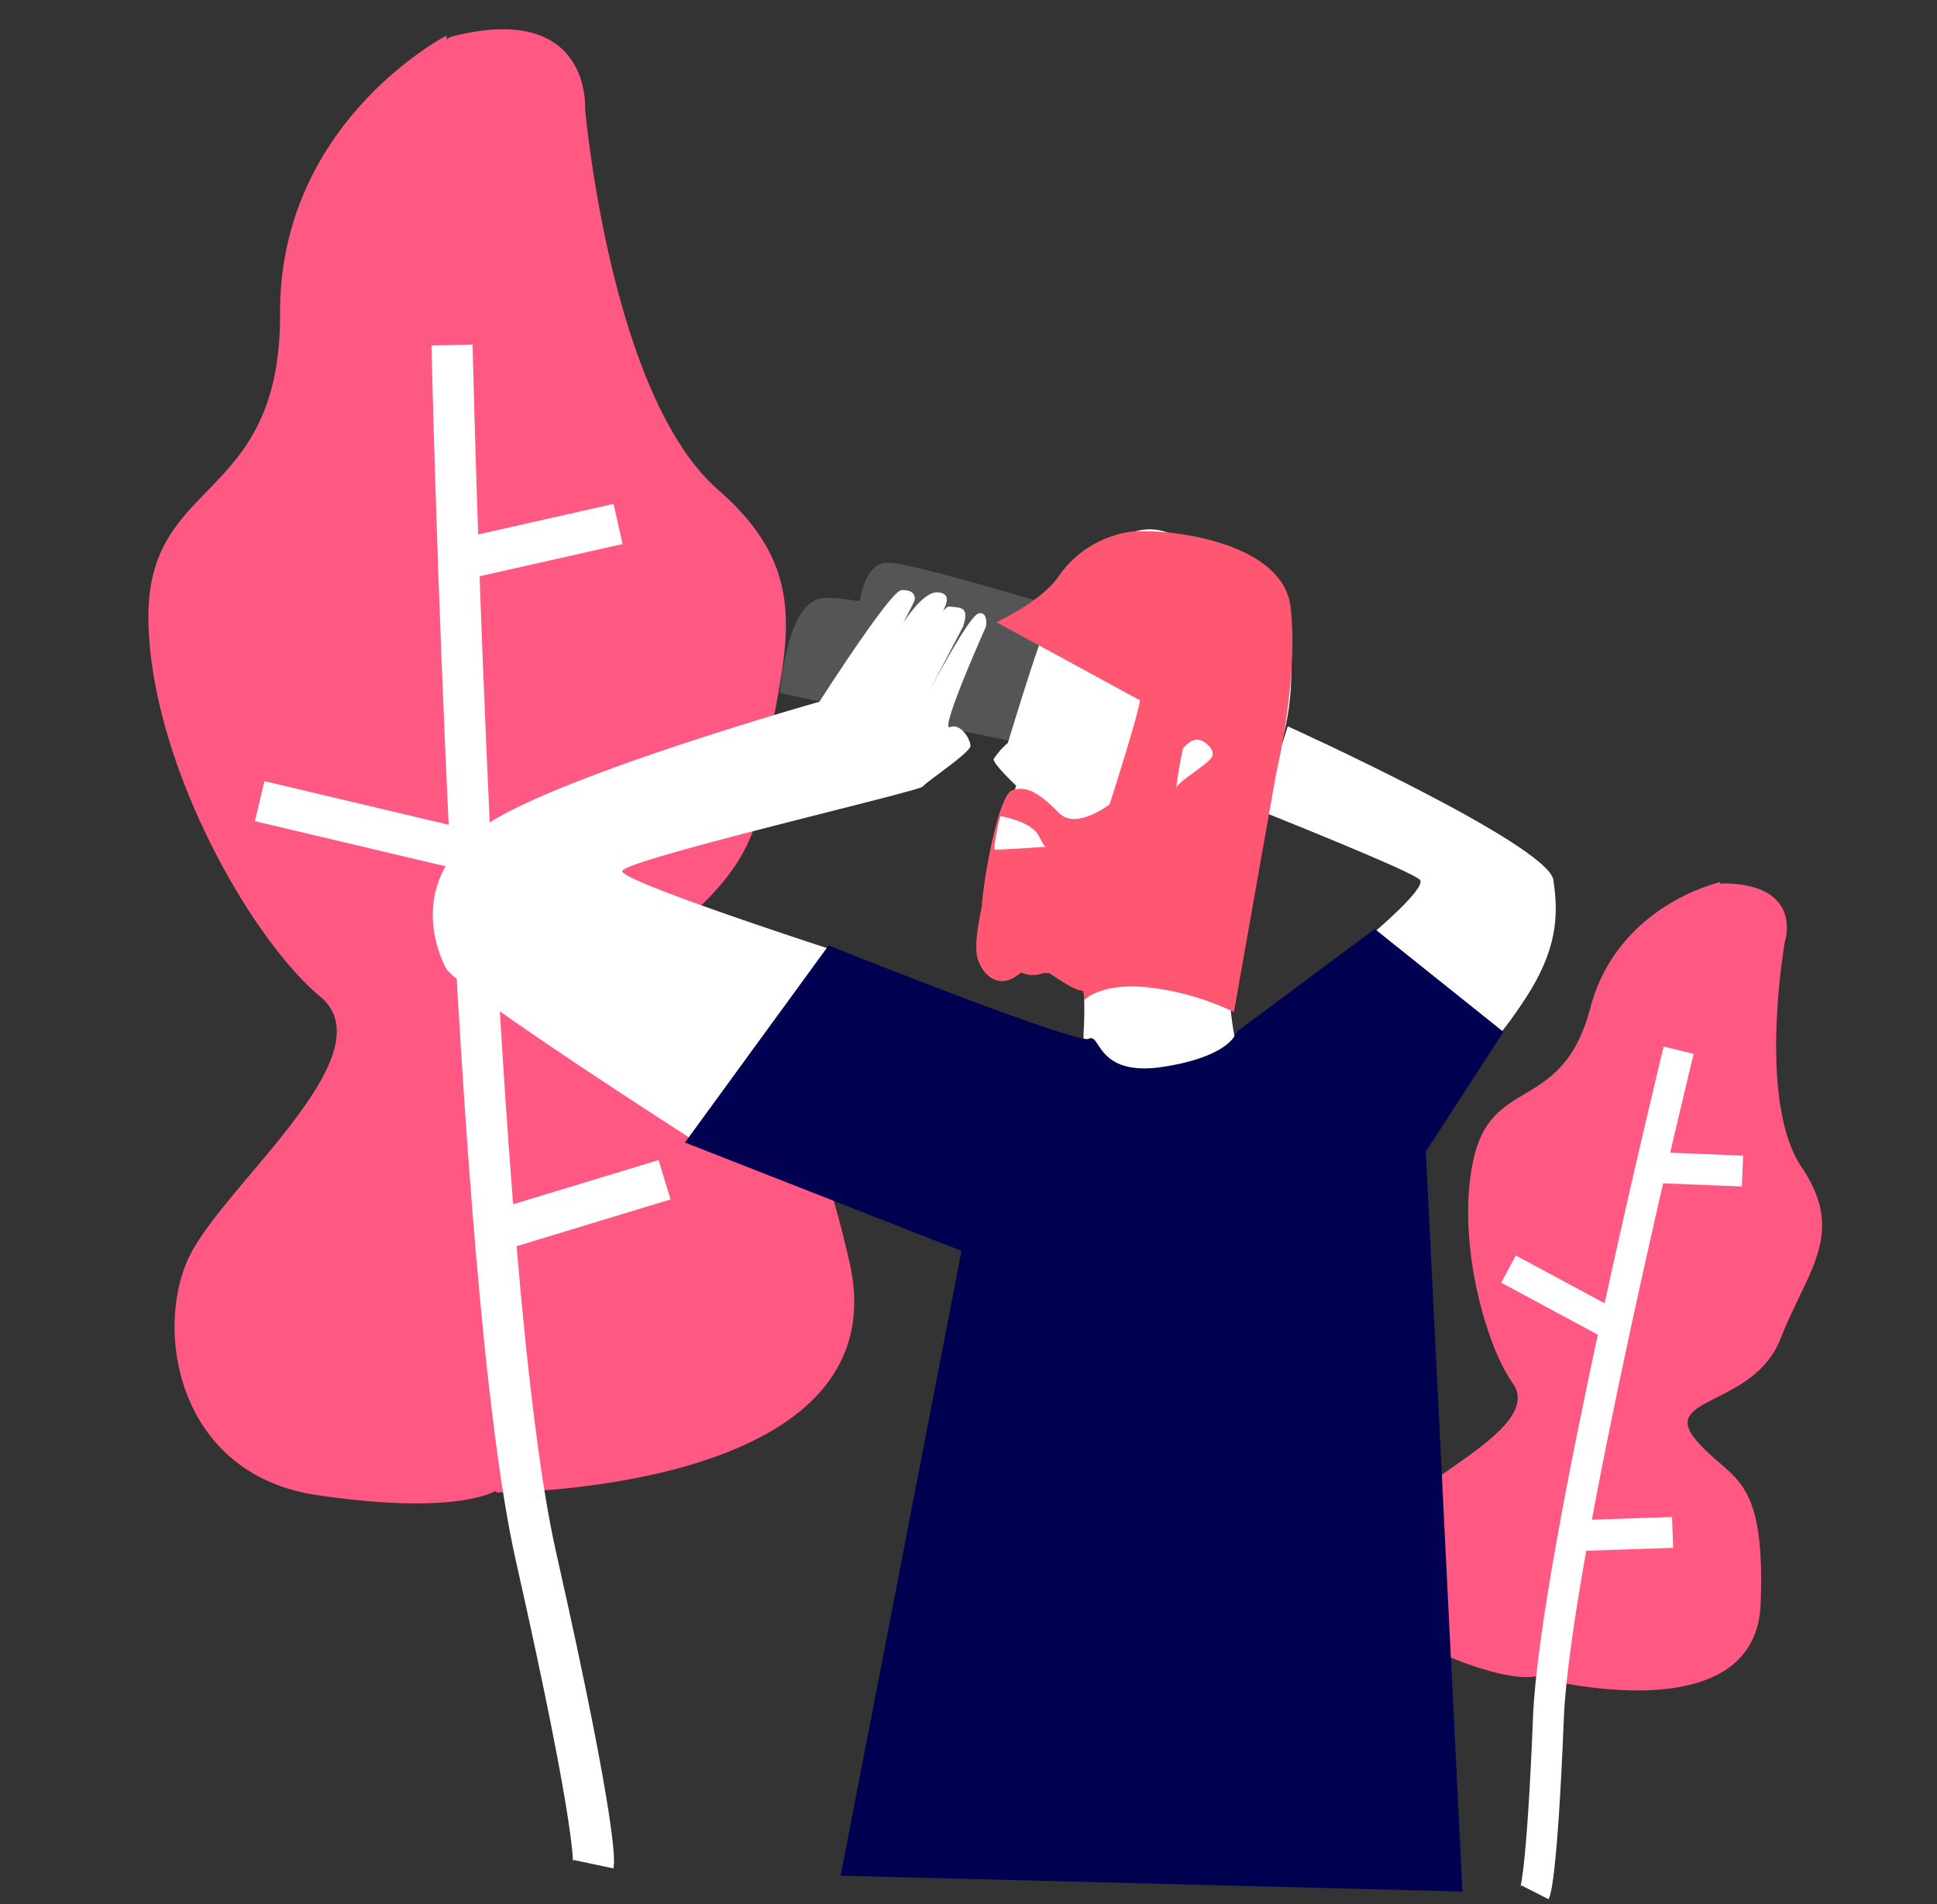 <svg xmlns="http://www.w3.org/2000/svg" width="188.356" height="185.212" viewBox="0 0 188.356 185.212">
  <rect x="0" y="0" width="188.356" height="185.212" fill="#333333" stroke="none"/>
  <g id="Group_305" data-name="Group 305" transform="translate(-10459.464 -13463.758)">
    <path id="Path_154" data-name="Path 154" d="M16.217,78.939h0l-.078-.086S13.91,79.909,6.5,77.72-1.03,67.482,1.455,63.85s12.276-9.39,8.988-13S3.059,36.956,4.055,29.21s8.006-5.176,9.418-15.507S24.547,0,24.547,0l-.021.2a1.25,1.25,0,0,1,.422-.124c7.665-.8,6.523,4.891,6.523,4.891s-.847,15.685,4.288,21.594,1.758,9.921,0,16.8-10.927,7.021-7.031,10.719,7.161,2.217,8.25,15.109c.732,8.666-8.9,10.086-15.293,10.086A42.613,42.613,0,0,1,16.217,78.939Z" transform="translate(10602.402 13546.563) rotate(7)" fill="#ff5983"/>
    <path id="Path_161" data-name="Path 161" d="M28.966,140.994h0l-.14-.154s-3.98,1.887-17.225-2.024-13.44-18.285-9-24.772S24.526,97.271,18.653,90.822,5.464,66.008,7.243,52.172s14.3-9.246,16.822-27.7S43.843,0,43.843,0L43.8.359a2.233,2.233,0,0,1,.754-.222c13.69-1.421,11.651,8.736,11.651,8.736S54.7,36.888,63.869,47.442s3.14,17.72,0,30.009S44.352,89.991,51.31,96.6s12.79,3.96,14.736,26.987C67.355,139.061,50.152,141.6,38.731,141.6A76.109,76.109,0,0,1,28.966,140.994Z" transform="translate(10459.464 13473.324) rotate(-8)" fill="#ff5983"/>
    <path id="Path_134" data-name="Path 134" d="M9679.823,13596.592s.439-3.114,2.4-3.423,20.337,5.417,20.337,5.417l-1.458,6.923-21.663-7.81Z" transform="translate(863.312 -74.686)" fill="#555"/>
    <path id="Path_135" data-name="Path 135" d="M9682.779,13615.321l-22.971-4.78a26.866,26.866,0,0,1,.991-5.3c.526-1.707,1.4-3.418,2.745-3.849,2.216-.71,13.127,2.24,19.623,4.118.78.226,1.87.569,2.613.792,1.341.4,1.9.551,1.9.551Z" transform="translate(875.486 -79.375)" fill="#555"/>
    <path id="Path_136" data-name="Path 136" d="M9630.561,13602.065h0c.033-.1.063-.2.121-.416.459-1.667-.632-1.4-1.432-1.555-.843-.166-4.507,6.962-4.507,6.962s3.327-5.271,4-6.767c.407-.89.353-1.414-.49-1.556-2.594-.437-6.441,8.486-6.441,8.486s3.77-6.993,4.008-7.646a.777.777,0,0,0,.065-.273c-.044-.559-.48-.827-1.307-.794-1.071.044-7.977,10.859-7.977,10.859s-25.347,7.142-32.565,12.064-4.879,11.72-3.764,13.823,25.61,17.741,25.61,17.741l11.916-19.52s-20.258-6.564-20.374-7.622,28.893-7.769,29.233-8.242,4.67-3.325,4.635-3.975-.946-2.22-2-1.8,3.5-9.775,3.5-9.775.246-1.5-.712-1.286-5.084,8.094-5.084,8.094" transform="translate(922.544 -77.349)" fill="#fff"/>
    <path id="Path_131" data-name="Path 131" d="M9775.032,13630.841s25.295,11.473,25.823,14.942.372,6.823-2.748,11.579-4.414,5.3-4.414,5.3l-10.367-11.7s5.2-4.373,4.563-5.178-15.5-6.712-15.5-6.712Z" transform="translate(809.659 -96.437)" fill="#fff"/>
    <path id="Path_137" data-name="Path 137" d="M9719.733,13634.509s.386-5.556-.612-6.194-8.1-1-8.126-6.734a32.68,32.68,0,0,1,2.193-11.114s-2.322-2.183-2.193-2.613a7.483,7.483,0,0,1,1.379-1.558s3.251-10.744,3.582-10.744,5.362-12.043,11.9-9.731,12.662,2.13,12.06,14.353a24.38,24.38,0,0,1-1.706,8.343v-.662s-.143.717-.4,2.034c-1.039,5.308-3.972,20.583-3.746,22.634a44.858,44.858,0,0,0,.852,4.895l-15.179,2.268" transform="translate(845.099 -70.281)" fill="#fff"/>
    <path id="Path_132" data-name="Path 132" d="M9653.96,13679.063s21.036,8.442,24.912,9.088a.776.776,0,0,0,.394-.01c1.19-.6.676,3.769,7.3,2.719s7.056-3.387,7.056-3.387l13.452-10.006,12.507,10.006-7.549,11.63,3.563,71.982-60.462-1.543,11.75-60.766-26.893-10.543Z" transform="translate(886.08 -123.348)" fill="#000051" opacity="0.995"/>
    <path id="Union_8" data-name="Union 8" d="M16.706,44.366c-4.667-.488-6.239,1.269-6.239,1.269a2.8,2.8,0,0,0-.062-.936c-.749.01-1.976-.842-3.32-1.733a.988.988,0,0,1-.332,0,1.475,1.475,0,0,0-.52.1,2.578,2.578,0,0,1-1.63-.055,1.249,1.249,0,0,1-.227-.088c-.134.1-.276.2-.423.307C2.5,44.316.9,43.677.178,41.707c-.423-1.162-.009-3.319.367-5.25q.006-.111.009-.22C.641,35.3.786,34.2.973,33.072A.338.338,0,0,1,1,32.929c.6-3.545,1.592-7.37,2.454-7.71,1.546-.608,2.958.537,4.616,2.2s4.895-.853,4.895-.853,2.835-8.827,2.954-10.12l-.336-.178L1.965,8.849S6.3,6.876,8.02,4.373A10.244,10.244,0,0,1,14.389.16C16.828-.461,29.771.482,30.568,7.4S29.174,23.5,29.174,23.5h0L25.056,46.77A25.949,25.949,0,0,0,16.706,44.366Z" transform="translate(10554.396 13515.427)" fill="#ff5771"/>
    <path id="Path_140" data-name="Path 140" d="M.3.978S.9.075,1.545,0,3.426.723,3.184,1.489.225,4.151.043,4.893A38.4,38.4,0,0,1,.3.978Z" transform="matrix(0.995, 0.105, -0.105, 0.995, 10574.314, 13535.529)" fill="#fff"/>
    <path id="Path_141" data-name="Path 141" d="M9711.778,13649.568c.083.023,2.977.5,3.713,1.925s.729,1.056.729,1.056-4.752.33-4.984.279S9711.7,13649.547,9711.778,13649.568Z" transform="translate(844.984 -106.431)" fill="#fff"/>
    <path id="Path_155" data-name="Path 155" d="M10904.942,13655.268" transform="translate(-257.122 -110.536)" fill="none" stroke="#707070" stroke-width="1"/>
    <g id="Group_275" data-name="Group 275" transform="translate(10608.972 13564.222) rotate(7)">
      <path id="Path_156" data-name="Path 156" d="M4.84,0S-1.1,50.365.182,65.957.942,82.992.942,82.992" transform="translate(8.989 0)" fill="none" stroke="#fff" stroke-width="3"/>
      <path id="Path_158" data-name="Path 158" d="M10.569,4.125,0,0" transform="translate(0 23.141)" fill="none" stroke="#fff" stroke-width="3"/>
      <path id="Path_159" data-name="Path 159" d="M0,1.563,9.97,0" transform="translate(8.989 46.623)" fill="none" stroke="#fff" stroke-width="3"/>
      <path id="Path_160" data-name="Path 160" d="M0,.724,8.8,0" transform="translate(12.624 10.909)" fill="none" stroke="#fff" stroke-width="3"/>
    </g>
    <g id="Group_276" data-name="Group 276" transform="translate(10478.963 13500.753) rotate(-8)">
      <path id="Path_156-2" data-name="Path 156" d="M8.644,0S-1.969,89.958.325,117.807s1.358,30.425,1.358,30.425" transform="translate(16.055 0)" fill="none" stroke="#fff" stroke-width="4"/>
      <path id="Path_158-2" data-name="Path 158" d="M18.878,7.367,0,0" transform="translate(0 41.332)" fill="none" stroke="#fff" stroke-width="4"/>
      <path id="Path_159-2" data-name="Path 159" d="M0,2.79,17.807,0" transform="translate(16.054 83.275)" fill="none" stroke="#fff" stroke-width="4"/>
      <path id="Path_160-2" data-name="Path 160" d="M0,1.292,15.715,0" transform="translate(22.548 19.485)" fill="none" stroke="#fff" stroke-width="4"/>
    </g>
  </g>
</svg>
